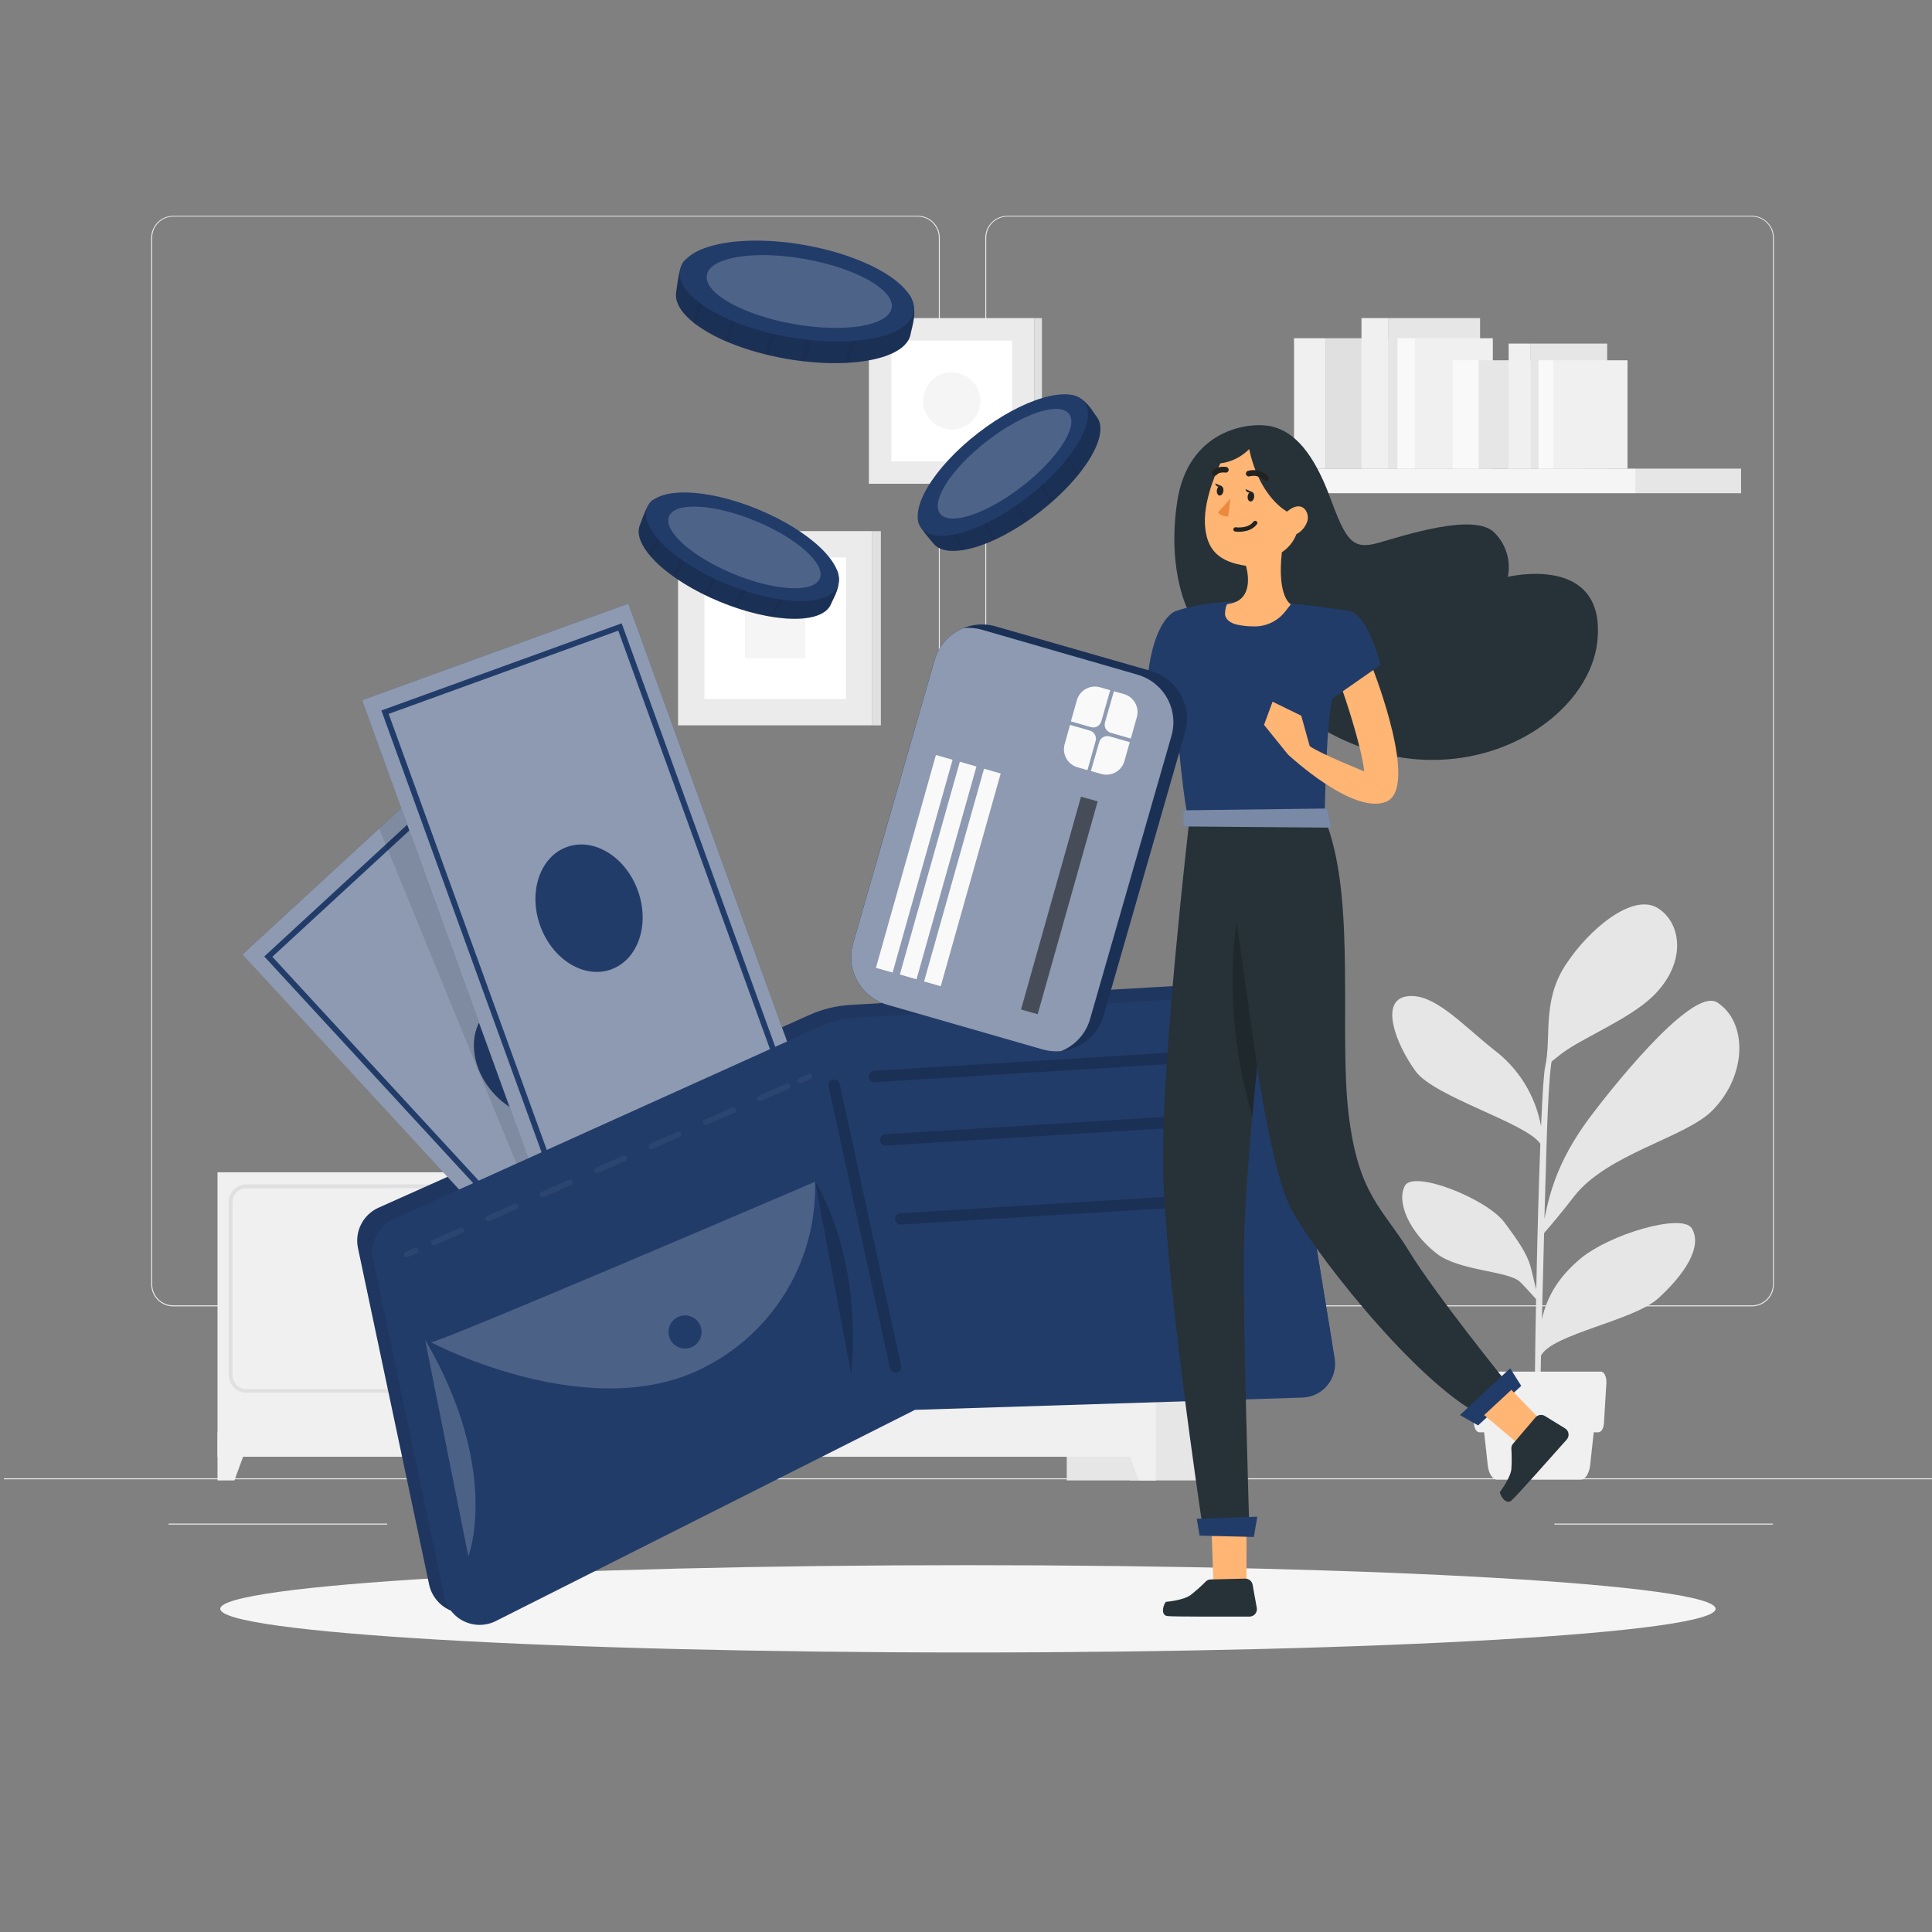 <svg width="338" height="338" viewBox="0 0 338 338" fill="none" xmlns="http://www.w3.org/2000/svg">
<rect x="0" y="0" width="338" height="338" fill="#808080" stroke="none"/>
<g clip-path="url(#clip0_1_2140)">
<path d="M337.993 258.632H0.679V258.801H337.993V258.632Z" fill="#EBEBEB"/>
<path d="M117.538 262.936H101.9V263.105H117.538V262.936Z" fill="#EBEBEB"/>
<path d="M310.178 266.552H271.947V266.721H310.178V266.552Z" fill="#EBEBEB"/>
<path d="M67.73 266.552H29.499V266.721H67.73V266.552Z" fill="#EBEBEB"/>
<path d="M160.566 228.544H30.302C29.281 228.542 28.303 228.135 27.582 227.413C26.861 226.691 26.456 225.712 26.456 224.691V41.577C26.465 40.562 26.874 39.592 27.594 38.877C28.314 38.162 29.287 37.76 30.302 37.758H160.566C161.587 37.758 162.567 38.164 163.29 38.887C164.012 39.609 164.418 40.589 164.418 41.611V224.691C164.418 225.713 164.012 226.693 163.29 227.415C162.567 228.138 161.587 228.544 160.566 228.544ZM30.302 37.894C29.326 37.895 28.391 38.284 27.701 38.975C27.012 39.665 26.625 40.601 26.625 41.577V224.691C26.625 225.667 27.012 226.603 27.701 227.294C28.391 227.984 29.326 228.373 30.302 228.375H160.566C161.542 228.371 162.476 227.982 163.166 227.292C163.856 226.602 164.246 225.667 164.249 224.691V41.577C164.246 40.601 163.856 39.666 163.166 38.976C162.476 38.286 161.542 37.897 160.566 37.894H30.302Z" fill="#EBEBEB"/>
<path d="M306.495 228.544H176.224C175.203 228.54 174.226 228.133 173.504 227.411C172.782 226.69 172.375 225.712 172.372 224.691V41.577C172.382 40.562 172.793 39.592 173.514 38.877C174.235 38.162 175.209 37.76 176.224 37.758H306.495C307.508 37.762 308.479 38.165 309.198 38.88C309.917 39.594 310.324 40.563 310.333 41.577V224.691C310.334 225.196 310.236 225.697 310.043 226.164C309.851 226.63 309.568 227.055 309.212 227.413C308.855 227.77 308.432 228.054 307.966 228.248C307.5 228.442 307 228.543 306.495 228.544ZM176.224 37.894C175.248 37.897 174.313 38.286 173.623 38.976C172.933 39.666 172.544 40.601 172.54 41.577V224.691C172.544 225.667 172.933 226.602 173.623 227.292C174.313 227.982 175.248 228.371 176.224 228.375H306.495C307.47 228.371 308.405 227.982 309.095 227.292C309.785 226.602 310.175 225.667 310.178 224.691V41.577C310.175 40.601 309.785 39.666 309.095 38.976C308.405 38.286 307.47 37.897 306.495 37.894H176.224Z" fill="#EBEBEB"/>
<path d="M213.234 205.087H197.657V258.996H213.234V205.087Z" fill="#E6E6E6"/>
<path d="M202.204 205.087H186.627V258.996H202.204V205.087Z" fill="#E6E6E6"/>
<path d="M199.249 258.996H202.204V250.577H196.139L199.249 258.996Z" fill="#F0F0F0"/>
<path d="M123.9 205.087H108.323V258.996H123.9V205.087Z" fill="#E6E6E6"/>
<path d="M202.211 205.087H121.323V254.854H202.211V205.087Z" fill="#F0F0F0"/>
<path d="M197.171 243.655H165.463C164.647 243.652 163.865 243.326 163.287 242.748C162.71 242.171 162.384 241.389 162.38 240.572V210.275C162.382 209.458 162.708 208.676 163.286 208.099C163.864 207.522 164.647 207.198 165.463 207.198H197.137C197.954 207.198 198.737 207.522 199.315 208.099C199.893 208.676 200.218 209.458 200.22 210.275V240.572C200.217 241.383 199.895 242.16 199.325 242.737C198.755 243.313 197.982 243.643 197.171 243.655ZM165.463 207.9C164.829 207.9 164.22 208.151 163.77 208.599C163.32 209.046 163.065 209.654 163.062 210.288V240.586C163.058 240.901 163.117 241.214 163.234 241.507C163.351 241.8 163.525 242.067 163.746 242.292C163.966 242.518 164.229 242.697 164.519 242.821C164.809 242.945 165.121 243.011 165.436 243.015H197.144C197.78 243.018 198.391 242.769 198.844 242.323C199.296 241.877 199.554 241.269 199.559 240.633V210.275C199.559 209.961 199.497 209.649 199.377 209.359C199.256 209.069 199.08 208.806 198.857 208.584C198.635 208.362 198.371 208.186 198.08 208.066C197.79 207.947 197.478 207.886 197.164 207.887L165.463 207.9Z" fill="#E0E0E0"/>
<path d="M158.029 243.655H126.322C125.505 243.652 124.723 243.326 124.145 242.748C123.568 242.171 123.242 241.389 123.239 240.572V210.275C123.24 209.458 123.566 208.676 124.144 208.099C124.722 207.522 125.505 207.198 126.322 207.198H158.029C158.846 207.198 159.629 207.522 160.207 208.099C160.785 208.676 161.11 209.458 161.112 210.275V240.572C161.11 241.389 160.785 242.173 160.207 242.75C159.629 243.328 158.846 243.654 158.029 243.655ZM126.322 207.9C126.007 207.899 125.696 207.96 125.406 208.08C125.115 208.2 124.851 208.375 124.629 208.597C124.406 208.819 124.23 209.083 124.109 209.373C123.989 209.663 123.927 209.974 123.927 210.288V240.586C123.927 240.9 123.989 241.212 124.109 241.502C124.229 241.793 124.406 242.057 124.628 242.279C124.85 242.502 125.115 242.678 125.405 242.798C125.696 242.919 126.007 242.981 126.322 242.981H158.029C158.664 242.979 159.273 242.726 159.723 242.278C160.173 241.829 160.427 241.221 160.431 240.586V210.275C160.427 209.64 160.173 209.033 159.723 208.585C159.273 208.138 158.664 207.887 158.029 207.887L126.322 207.9Z" fill="#E0E0E0"/>
<path d="M155.088 216.771C154.5 216.771 153.925 216.597 153.436 216.27C152.947 215.944 152.565 215.48 152.34 214.936C152.115 214.393 152.055 213.795 152.17 213.218C152.284 212.641 152.567 212.111 152.982 211.695C153.397 211.278 153.927 210.995 154.503 210.879C155.08 210.763 155.678 210.821 156.222 211.046C156.766 211.27 157.231 211.65 157.558 212.138C157.886 212.627 158.062 213.201 158.063 213.789C158.063 214.579 157.75 215.337 157.192 215.896C156.634 216.455 155.878 216.77 155.088 216.771Z" fill="#F9F9F9"/>
<path d="M168.432 216.771C167.844 216.775 167.267 216.605 166.776 216.281C166.284 215.958 165.9 215.496 165.671 214.953C165.442 214.411 165.379 213.814 165.49 213.236C165.601 212.658 165.881 212.126 166.294 211.707C166.707 211.288 167.235 211.001 167.812 210.882C168.388 210.764 168.987 210.818 169.532 211.04C170.077 211.261 170.544 211.64 170.874 212.127C171.205 212.614 171.383 213.188 171.387 213.776V213.837C171.378 214.616 171.063 215.36 170.511 215.909C169.958 216.458 169.211 216.768 168.432 216.771Z" fill="#F9F9F9"/>
<path d="M124.277 258.996H121.316V250.577H127.381L124.277 258.996Z" fill="#F0F0F0"/>
<path d="M118.941 205.087H103.364V258.996H118.941V205.087Z" fill="#E6E6E6"/>
<path d="M115.98 258.996H118.941V250.577H112.876L115.98 258.996Z" fill="#F0F0F0"/>
<path d="M118.941 205.087H38.053V254.854H118.941V205.087Z" fill="#F0F0F0"/>
<path d="M113.902 243.655H82.194C81.377 243.655 80.592 243.331 80.014 242.752C79.436 242.174 79.111 241.39 79.111 240.572V210.275C79.113 209.458 79.439 208.676 80.017 208.099C80.595 207.522 81.378 207.198 82.194 207.198H113.868C114.685 207.198 115.468 207.522 116.046 208.099C116.624 208.676 116.949 209.458 116.951 210.275V240.572C116.951 241.384 116.631 242.163 116.06 242.741C115.489 243.318 114.714 243.647 113.902 243.655ZM82.194 207.9C81.88 207.899 81.569 207.96 81.278 208.08C80.988 208.2 80.724 208.375 80.501 208.597C80.279 208.819 80.102 209.083 79.982 209.373C79.861 209.663 79.799 209.974 79.799 210.288V240.586C79.796 240.901 79.854 241.214 79.972 241.507C80.089 241.8 80.263 242.067 80.484 242.292C80.704 242.518 80.967 242.697 81.257 242.821C81.547 242.945 81.859 243.011 82.174 243.015H113.882C114.518 243.018 115.13 242.77 115.584 242.323C116.038 241.877 116.296 241.269 116.304 240.633V210.275C116.3 209.641 116.046 209.035 115.598 208.588C115.149 208.14 114.542 207.888 113.909 207.887L82.194 207.9Z" fill="#E0E0E0"/>
<path d="M74.76 243.655H43.093C42.275 243.655 41.491 243.331 40.913 242.752C40.334 242.174 40.01 241.39 40.01 240.572V210.275C40.01 209.87 40.089 209.47 40.245 209.096C40.4 208.722 40.627 208.383 40.913 208.097C41.199 207.811 41.539 207.585 41.913 207.431C42.287 207.277 42.688 207.198 43.093 207.198H74.76C75.164 207.198 75.565 207.277 75.939 207.431C76.313 207.585 76.653 207.811 76.939 208.097C77.226 208.383 77.453 208.722 77.608 209.096C77.763 209.47 77.843 209.87 77.843 210.275V240.572C77.841 241.39 77.516 242.173 76.938 242.75C76.36 243.328 75.577 243.654 74.76 243.655ZM43.093 207.9C42.778 207.898 42.466 207.959 42.175 208.078C41.883 208.197 41.618 208.373 41.395 208.595C41.172 208.817 40.995 209.081 40.874 209.371C40.753 209.662 40.691 209.974 40.691 210.288V240.586C40.688 240.901 40.746 241.214 40.864 241.507C40.981 241.8 41.155 242.067 41.375 242.292C41.596 242.518 41.859 242.697 42.149 242.821C42.439 242.945 42.75 243.011 43.066 243.015H74.773C75.088 243.015 75.4 242.954 75.692 242.834C75.983 242.714 76.248 242.538 76.471 242.315C76.694 242.093 76.871 241.829 76.992 241.538C77.113 241.247 77.175 240.935 77.175 240.62V210.261C77.175 209.947 77.113 209.635 76.992 209.344C76.871 209.054 76.694 208.79 76.471 208.568C76.248 208.346 75.983 208.17 75.691 208.051C75.4 207.932 75.088 207.871 74.773 207.873L43.093 207.9Z" fill="#E0E0E0"/>
<path d="M71.825 216.771C71.237 216.773 70.661 216.599 70.171 216.274C69.681 215.948 69.299 215.484 69.072 214.941C68.846 214.398 68.786 213.8 68.899 213.222C69.013 212.645 69.295 212.114 69.71 211.697C70.125 211.28 70.654 210.996 71.231 210.88C71.808 210.763 72.406 210.821 72.951 211.045C73.495 211.269 73.96 211.649 74.288 212.138C74.616 212.626 74.792 213.201 74.793 213.789C74.795 214.18 74.72 214.568 74.571 214.93C74.423 215.291 74.205 215.62 73.929 215.897C73.653 216.174 73.325 216.394 72.964 216.544C72.603 216.694 72.216 216.771 71.825 216.771Z" fill="#F9F9F9"/>
<path d="M85.169 216.771C84.581 216.775 84.005 216.605 83.513 216.281C83.022 215.958 82.637 215.496 82.409 214.953C82.18 214.411 82.117 213.814 82.228 213.236C82.338 212.658 82.618 212.126 83.031 211.707C83.445 211.288 83.973 211.001 84.549 210.882C85.125 210.764 85.724 210.818 86.269 211.04C86.814 211.261 87.281 211.64 87.612 212.127C87.942 212.614 88.12 213.188 88.124 213.776V213.837C88.115 214.616 87.801 215.36 87.248 215.909C86.695 216.458 85.949 216.768 85.169 216.771Z" fill="#F9F9F9"/>
<path d="M41.008 258.996H38.053V250.577H44.111L41.008 258.996Z" fill="#F0F0F0"/>
<path d="M180.993 55.65H152.011V84.632H180.993V55.65Z" fill="#EBEBEB"/>
<path d="M182.282 55.657H181V84.639H182.282V55.657Z" fill="#E0E0E0"/>
<path d="M177.074 59.583H155.944V80.712H177.074V59.583Z" fill="white"/>
<path d="M170.044 73.676C169.58 74.141 169.028 74.51 168.421 74.762C167.814 75.014 167.163 75.144 166.506 75.144C165.848 75.144 165.198 75.014 164.59 74.762C163.983 74.51 163.432 74.141 162.967 73.676C162.031 72.737 161.506 71.466 161.506 70.141C161.506 68.815 162.031 67.544 162.967 66.606C163.907 65.669 165.179 65.144 166.506 65.144C167.832 65.144 169.105 65.669 170.044 66.606C170.98 67.544 171.506 68.815 171.506 70.141C171.506 71.466 170.98 72.737 170.044 73.676Z" fill="#F5F5F5"/>
<path d="M152.605 92.916H118.624V126.897H152.605V92.916Z" fill="#EBEBEB"/>
<path d="M154.109 92.923H152.605V126.904H154.109V92.923Z" fill="#E0E0E0"/>
<path d="M148.004 97.524H123.232V122.296H148.004V97.524Z" fill="white"/>
<path d="M140.894 104.621H130.329V115.186H140.894V104.621Z" fill="#F5F5F5"/>
<path d="M304.599 81.987H286.202V86.285H304.599V81.987Z" fill="#E6E6E6"/>
<path d="M286.202 81.987H210.05V86.285H286.202V81.987Z" fill="#F5F5F5"/>
<path d="M253.32 59.171H231.881V81.994H253.32V59.171Z" fill="#E0E0E0"/>
<path d="M231.881 59.171H226.389V81.994H231.881V59.171Z" fill="#F0F0F0"/>
<path d="M258.94 55.65H242.837V81.987H258.94V55.65Z" fill="#E6E6E6"/>
<path d="M242.844 55.65H238.189V81.987H242.844V55.65Z" fill="#F0F0F0"/>
<path d="M261.166 59.171H247.586V81.994H261.166V59.171Z" fill="#F0F0F0"/>
<path d="M247.586 59.171H244.483V81.994H247.586V59.171Z" fill="#F9F9F9"/>
<path d="M276.508 63.03H258.697V81.987H276.508V63.03Z" fill="#E6E6E6"/>
<path d="M258.697 63.03H254.137V81.987H258.697V63.03Z" fill="#F9F9F9"/>
<path d="M281.176 60.109H267.798V81.994H281.176V60.109Z" fill="#E6E6E6"/>
<path d="M267.798 60.109H263.933V81.994H267.798V60.109Z" fill="#F0F0F0"/>
<path d="M284.731 63.03H271.738V81.987H284.731V63.03Z" fill="#F0F0F0"/>
<path d="M271.738 63.03H269.161V81.987H271.738V63.03Z" fill="#F9F9F9"/>
<path d="M275.313 209.398C281.075 201.869 294.79 199.069 299.532 194.32C305.739 188.093 305.712 178.749 300.423 175.376C295.835 172.448 280.616 192.242 278.909 194.468C273.006 202.085 271.299 207.731 270.193 213.202C270.321 208.554 270.442 204.277 270.544 200.985C270.861 190.238 271.259 186.777 271.448 185.718C272.122 185.192 272.837 184.591 273.269 184.268C276.953 181.522 285.116 178.25 289.197 174.263C295.161 168.434 294.196 161.445 290.013 158.861C285.649 156.163 277.917 162.565 273.822 168.927C269.727 175.288 271.475 181.387 270.328 186.629C270.085 187.668 269.835 191.601 269.606 197.059C268.635 191.68 265.66 186.871 261.281 183.6C255.634 179.093 250.757 173.602 246.102 174.31C241.447 175.018 243.977 182.284 247.633 187.384C250.912 191.925 267.096 196.458 269.478 200.108C269.194 207.529 268.945 216.872 268.769 225.602C267.494 221.096 268.371 220.718 263.143 213.796C260.04 209.694 247.289 204.621 245.778 207.455C244.267 210.288 246.567 215.604 251.377 219.335C255.257 222.344 263.831 222.337 265.862 224.206C266.327 224.637 267.886 226.311 268.736 227.275C268.526 237.921 268.439 247.318 268.54 250.53L269.377 250.563C269.336 249.734 269.43 244.316 269.599 237.145C271.69 233.333 285.79 231.073 290.115 227.134C294.662 222.985 297.927 218.141 295.977 214.896C294.351 212.197 281.554 215.867 276.312 220.347C272.844 223.329 270.726 226.52 269.754 230.797C269.869 225.913 270.011 220.677 270.139 215.719C271.205 214.511 273.586 211.658 275.313 209.398Z" fill="#E6E6E6"/>
<path d="M276.542 258.855H261.929C261.126 258.855 260.438 257.816 260.283 256.372L259.244 246.927H279.22L278.188 256.372C278.019 257.816 277.338 258.855 276.542 258.855Z" fill="#F0F0F0"/>
<path d="M279.638 250.577H258.825C258.326 250.577 257.908 249.902 257.854 248.971L257.429 241.982C257.361 240.91 257.813 239.958 258.4 239.958H280.069C280.65 239.958 281.102 240.896 281.034 241.982L280.609 248.971C280.562 249.889 280.137 250.577 279.638 250.577Z" fill="#F0F0F0"/>
<path d="M169.336 289.098C241.577 289.098 300.14 285.679 300.14 281.461C300.14 277.244 241.577 273.825 169.336 273.825C97.095 273.825 38.532 277.244 38.532 281.461C38.532 285.679 97.095 289.098 169.336 289.098Z" fill="#F5F5F5"/>
<path d="M145.38 105.68C143.889 109.303 135.112 109.053 125.917 105.262C116.722 101.471 110.468 95.46 111.959 91.837C112.31 91 113.308 87.863 114.307 87.431C117.734 85.981 124.257 89.24 131.321 92.154C137.898 94.852 145.42 96.613 146.588 100.182C147.289 102.354 145.805 104.648 145.38 105.68Z" fill="#223C6A"/>
<path opacity="0.2" d="M146.588 100.182C147.148 103.022 145.913 104.385 145.38 105.68C144.847 106.975 143.289 107.825 141.11 108.122C140.837 108.169 140.562 108.2 140.287 108.217C138.616 108.315 136.939 108.227 135.288 107.954C135.051 107.954 134.815 107.879 134.572 107.839C132.634 107.491 130.724 106.999 128.858 106.368L128.184 106.139C127.435 105.876 126.666 105.586 125.897 105.269C125.128 104.951 124.399 104.594 123.677 104.277L123.057 103.98C121.356 103.139 119.717 102.179 118.152 101.106L117.599 100.715C116.233 99.749 114.981 98.631 113.868 97.382C113.699 97.193 113.544 97.011 113.396 96.822C111.945 94.987 111.372 93.233 111.945 91.837C112.323 90.939 113.133 87.87 114.293 87.425C115.72 87.022 117.231 87.022 118.658 87.425L119.333 87.587C122.706 88.45 126.956 90.373 131.294 92.16C136.407 94.272 142.459 96.465 145.427 98.995C145.604 99.143 145.773 99.301 145.933 99.467C146.17 99.687 146.389 99.926 146.588 100.182Z" fill="black"/>
<g opacity="0.2">
<path opacity="0.2" d="M119.67 87.006L119.36 87.573L113.882 97.375C113.713 97.186 113.558 97.004 113.41 96.815L118.672 87.411L119.083 86.683L119.67 87.006Z" fill="black"/>
</g>
<g opacity="0.2">
<path opacity="0.2" d="M123.812 91.007L118.165 101.126L117.612 100.735L123.225 90.697L123.812 91.007Z" fill="black"/>
</g>
<g opacity="0.2">
<path opacity="0.2" d="M134.195 96.809L128.858 106.368L128.184 106.139L133.581 96.451L134.195 96.809Z" fill="black"/>
</g>
<g opacity="0.2">
<path opacity="0.2" d="M129.364 94.11L123.691 104.277L123.07 103.98L128.777 93.753L129.364 94.11Z" fill="black"/>
</g>
<g opacity="0.2">
<path opacity="0.2" d="M140.489 98.657L135.288 107.954C135.051 107.954 134.815 107.879 134.573 107.839L139.895 98.32L140.489 98.657Z" fill="black"/>
</g>
<path d="M146.547 102.523C145.056 106.146 136.387 106.004 127.186 102.206C117.984 98.408 111.737 92.403 113.234 88.781C114.732 85.158 123.394 85.306 132.596 89.098C141.798 92.889 148.038 98.88 146.547 102.523Z" fill="#223C6A"/>
<path opacity="0.2" d="M143.417 101.207C142.364 103.764 135.605 103.407 128.325 100.405C121.046 97.402 116 92.889 117.052 90.332C118.105 87.775 124.865 88.133 132.151 91.135C139.437 94.137 144.476 98.65 143.417 101.207Z" fill="white"/>
<path d="M191.875 72.934C194.277 76.03 189.703 83.525 181.83 89.617C173.957 95.709 165.639 98.138 163.244 95.014C162.691 94.299 160.451 91.904 160.586 90.784C161.038 87.094 167.103 83.06 173.148 78.378C178.774 74.02 184.029 68.366 187.706 69.129C189.939 69.621 191.194 72.057 191.875 72.934Z" fill="#223C6A"/>
<path opacity="0.2" d="M187.706 69.156C190.452 70.087 191.019 71.854 191.876 72.934C192.732 74.013 192.699 75.814 191.876 77.858C191.781 78.108 191.666 78.358 191.545 78.614C190.806 80.114 189.901 81.526 188.846 82.824C188.705 83.013 188.55 83.195 188.394 83.384C187.126 84.897 185.746 86.313 184.266 87.62L183.746 88.072C183.146 88.592 182.512 89.111 181.857 89.617C181.203 90.123 180.549 90.602 179.887 91.054C179.705 91.189 179.51 91.317 179.327 91.445C177.751 92.503 176.101 93.445 174.389 94.265C174.18 94.373 173.978 94.461 173.782 94.555C172.261 95.259 170.666 95.788 169.026 96.134C168.783 96.188 168.547 96.228 168.311 96.262C165.997 96.606 164.189 96.262 163.264 95.041C162.671 94.272 160.411 92.039 160.606 90.818C160.959 89.374 161.71 88.059 162.772 87.02C162.92 86.851 163.082 86.683 163.251 86.507C165.686 83.984 169.458 81.279 173.168 78.412C177.546 75.038 182.458 70.862 186.121 69.554C186.342 69.472 186.567 69.403 186.796 69.344C187.094 69.259 187.399 69.196 187.706 69.156Z" fill="black"/>
<g opacity="0.2">
<path opacity="0.2" d="M162.893 85.954L163.231 86.507L169.006 96.134C168.763 96.188 168.527 96.229 168.291 96.262L162.752 87.006L162.32 86.332L162.893 85.954Z" fill="black"/>
</g>
<g opacity="0.2">
<path opacity="0.2" d="M168.419 84.348L174.369 94.265C174.16 94.373 173.958 94.461 173.762 94.555L167.839 84.692L168.419 84.348Z" fill="black"/>
</g>
<g opacity="0.2">
<path opacity="0.2" d="M178.612 78.236L184.246 87.627L183.726 88.079L178.032 78.58L178.612 78.236Z" fill="black"/>
</g>
<g opacity="0.2">
<path opacity="0.2" d="M173.877 81.076L179.867 91.054C179.685 91.189 179.49 91.317 179.307 91.445L173.29 81.421L173.877 81.076Z" fill="black"/>
</g>
<g opacity="0.2">
<path opacity="0.2" d="M183.348 73.683L188.826 82.824C188.684 83.013 188.529 83.195 188.374 83.384L182.768 74.033L183.348 73.683Z" fill="black"/>
</g>
<path d="M179.788 86.97C187.656 80.876 192.09 73.426 189.692 70.33C187.294 67.234 178.972 69.665 171.104 75.759C163.237 81.853 158.802 89.303 161.2 92.398C163.598 95.494 171.92 93.064 179.788 86.97Z" fill="#223C6A"/>
<path opacity="0.2" d="M178.812 85.092C185.039 80.269 188.713 74.585 187.018 72.396C185.322 70.207 178.9 72.343 172.673 77.166C166.446 81.99 162.772 87.674 164.468 89.862C166.163 92.051 172.585 89.915 178.812 85.092Z" fill="white"/>
<path d="M159.311 58.429C158.542 62.868 148.585 64.744 137.305 62.72C126.025 60.696 117.518 55.481 118.307 51.042C118.49 50.01 118.807 46.252 119.866 45.503C123.367 43.034 131.503 45.098 140.165 46.637C148.261 48.074 157.119 48.188 159.311 51.919C160.64 54.213 159.534 57.161 159.311 58.429Z" fill="#223C6A"/>
<path opacity="0.2" d="M159.311 51.926C160.66 54.989 159.588 56.817 159.311 58.409C159.035 60.001 157.49 61.33 155.115 62.207C154.825 62.322 154.521 62.416 154.211 62.511C152.353 63.033 150.444 63.347 148.517 63.448C148.24 63.448 147.971 63.448 147.687 63.496C145.417 63.579 143.145 63.496 140.887 63.246L140.098 63.145C139.187 63.03 138.249 62.895 137.312 62.727C136.374 62.558 135.463 62.369 134.566 62.16C134.309 62.106 134.053 62.038 133.797 61.978C131.677 61.454 129.598 60.778 127.577 59.954C127.327 59.859 127.091 59.752 126.855 59.657C125.08 58.902 123.397 57.949 121.836 56.817C121.599 56.648 121.384 56.48 121.161 56.304C119.07 54.597 117.997 52.762 118.3 51.056C118.503 49.949 118.665 46.333 119.852 45.517C121.039 44.7 122.74 44.444 124.763 44.437H125.573C129.621 44.572 134.836 45.699 140.158 46.643C146.432 47.763 153.779 48.742 157.733 50.86C157.964 50.983 158.19 51.118 158.407 51.265C158.725 51.461 159.027 51.682 159.311 51.926Z" fill="black"/>
<g opacity="0.2">
<path opacity="0.2" d="M125.795 43.749L125.579 44.458L121.829 56.83C121.592 56.661 121.377 56.493 121.154 56.318L124.756 44.451L125.04 43.526L125.795 43.749Z" fill="black"/>
</g>
<g opacity="0.2">
<path opacity="0.2" d="M131.436 47.203L127.57 59.947C127.32 59.853 127.084 59.745 126.848 59.65L130.694 46.967L131.436 47.203Z" fill="black"/>
</g>
<g opacity="0.2">
<path opacity="0.2" d="M144.544 51.197L140.881 63.266L140.091 63.165L143.795 50.968L144.544 51.197Z" fill="black"/>
</g>
<g opacity="0.2">
<path opacity="0.2" d="M138.452 49.349L134.559 62.166C134.303 62.113 134.046 62.045 133.79 61.984L137.703 49.106L138.452 49.349Z" fill="black"/>
</g>
<g opacity="0.2">
<path opacity="0.2" d="M152.079 51.723L148.511 63.469C148.234 63.469 147.964 63.469 147.681 63.516L151.331 51.501L152.079 51.723Z" fill="black"/>
</g>
<path d="M159.836 54.553C160.626 50.115 152.119 44.889 140.836 42.881C129.552 40.873 119.765 42.844 118.975 47.282C118.185 51.721 126.692 56.947 137.976 58.955C149.259 60.962 159.046 58.992 159.836 54.553Z" fill="#223C6A"/>
<path opacity="0.2" d="M155.996 53.875C156.554 50.739 149.769 46.908 140.84 45.319C131.912 43.73 124.221 44.985 123.663 48.121C123.105 51.258 129.891 55.088 138.819 56.677C147.748 58.266 155.438 57.011 155.996 53.875Z" fill="white"/>
<path d="M218.206 171.76L148.78 175.808C146.328 175.952 143.921 176.537 141.676 177.535L66.266 211.266C64.943 211.848 63.859 212.866 63.197 214.15C62.533 215.435 62.331 216.908 62.623 218.323L75.084 277.252C75.294 278.201 75.719 279.089 76.326 279.849C76.932 280.608 77.704 281.219 78.583 281.634C79.462 282.05 80.424 282.258 81.396 282.245C82.368 282.231 83.324 281.996 84.191 281.556L158.623 244.397L227.354 242.097C228.2 242.074 229.031 241.872 229.792 241.503C230.554 241.134 231.228 240.607 231.77 239.957C232.312 239.308 232.709 238.55 232.935 237.735C233.161 236.919 233.211 236.065 233.082 235.229L223.886 178.803C223.408 175.889 221.195 171.672 218.206 171.76Z" fill="#223C6A"/>
<path opacity="0.1" d="M218.206 171.76L148.78 175.808C146.328 175.952 143.921 176.537 141.676 177.535L66.266 211.266C64.943 211.848 63.859 212.866 63.197 214.15C62.533 215.435 62.331 216.908 62.623 218.323L75.084 277.252C75.294 278.201 75.719 279.089 76.326 279.849C76.932 280.608 77.704 281.219 78.583 281.634C79.462 282.05 80.424 282.258 81.396 282.245C82.368 282.231 83.324 281.996 84.191 281.556L158.623 244.397L227.354 242.097C228.2 242.074 229.031 241.872 229.792 241.503C230.554 241.134 231.228 240.607 231.77 239.957C232.312 239.308 232.709 238.55 232.935 237.735C233.161 236.919 233.211 236.065 233.082 235.229L223.886 178.803C223.408 175.889 221.195 171.672 218.206 171.76Z" fill="black"/>
<path d="M78.854 133.39L42.42 166.975L107.802 237.903L144.236 204.318L78.854 133.39Z" fill="#223C6A"/>
<path opacity="0.5" d="M144.226 204.324L107.79 237.907L42.418 166.984L66.327 144.944L78.855 133.394L80.939 135.661L144.226 204.324Z" fill="#F9F9F9"/>
<path d="M79.088 137.726L46.94 167.36L108.097 233.705L140.245 204.071L79.088 137.726Z" stroke="#223C6A" stroke-miterlimit="10"/>
<path d="M100.826 193.57C104.513 190.171 104.047 183.667 99.784 179.043C95.522 174.418 89.077 173.425 85.389 176.824C81.702 180.223 82.168 186.727 86.431 191.352C90.694 195.976 97.138 196.969 100.826 193.57Z" fill="#223C6A"/>
<path opacity="0.1" d="M107.405 209.121L94.459 213.594L66.326 144.944L78.854 133.394L80.939 135.661L107.405 209.121Z" fill="black"/>
<path d="M109.927 105.603L63.344 122.493L96.226 213.181L142.81 196.29L109.927 105.603Z" fill="#223C6A"/>
<path opacity="0.5" d="M109.927 105.603L63.344 122.493L96.226 213.181L142.81 196.29L109.927 105.603Z" fill="#F9F9F9"/>
<path d="M108.463 109.692L67.359 124.596L98.117 209.424L139.221 194.52L108.463 109.692Z" stroke="#223C6A" stroke-miterlimit="10"/>
<path d="M106.933 169.593C111.648 167.883 113.732 161.704 111.588 155.792C109.444 149.879 103.884 146.472 99.17 148.181C94.455 149.891 92.371 156.07 94.515 161.982C96.659 167.895 102.219 171.302 106.933 169.593Z" fill="#223C6A"/>
<path d="M218.658 174.155L150.183 178.014C147.756 178.147 145.375 178.73 143.161 179.734L68.857 213.277C67.548 213.868 66.48 214.889 65.83 216.169C65.18 217.45 64.987 218.914 65.281 220.32L77.742 279.276C77.942 280.219 78.357 281.103 78.953 281.861C79.549 282.619 80.31 283.231 81.18 283.648C82.049 284.066 83.002 284.279 83.966 284.27C84.93 284.262 85.88 284.033 86.741 283.6L160.073 246.651L227.86 244.505C228.699 244.479 229.523 244.273 230.277 243.903C231.03 243.533 231.696 243.006 232.23 242.358C232.764 241.71 233.153 240.956 233.372 240.145C233.591 239.334 233.635 238.487 233.5 237.658L224.278 181.239C223.799 178.297 221.613 174.074 218.658 174.155Z" fill="#223C6A"/>
<path opacity="0.2" d="M152.969 188.336L211.723 184.72" stroke="black" stroke-width="2" stroke-linecap="round" stroke-linejoin="round"/>
<path opacity="0.2" d="M145.933 189.854L156.666 239.156" stroke="black" stroke-width="2" stroke-linecap="round" stroke-linejoin="round"/>
<path opacity="0.2" d="M74.368 234.366L81.938 272.287C81.938 272.287 87.739 257.242 74.368 234.366Z" fill="#F9F9F9"/>
<path opacity="0.2" d="M75.36 234.811C75.623 235.486 142.594 206.746 142.594 206.746C142.775 213.262 141.146 219.7 137.887 225.346C134.629 230.991 129.869 235.622 124.136 238.724C103.978 250.024 75.36 234.811 75.36 234.811Z" fill="#F9F9F9"/>
<path d="M119.845 235.931C121.447 235.931 122.746 234.632 122.746 233.03C122.746 231.428 121.447 230.129 119.845 230.129C118.243 230.129 116.944 231.428 116.944 233.03C116.944 234.632 118.243 235.931 119.845 235.931Z" fill="#223C6A"/>
<path opacity="0.2" d="M142.627 206.746C142.627 206.746 150.932 219.247 148.922 240.538L142.627 206.746Z" fill="black"/>
<g opacity="0.2">
<path opacity="0.2" d="M71.164 219.47L72.709 218.788" stroke="#F9F9F9" stroke-linecap="round" stroke-linejoin="round"/>
<path opacity="0.2" d="M75.913 217.372L138.451 189.725" stroke="#F9F9F9" stroke-linecap="round" stroke-linejoin="round" stroke-dasharray="5.2 5.2"/>
<path opacity="0.2" d="M140.057 189.017L141.595 188.336" stroke="#F9F9F9" stroke-linecap="round" stroke-linejoin="round"/>
</g>
<path opacity="0.2" d="M154.939 199.42L213.693 195.797" stroke="black" stroke-width="2" stroke-linecap="round" stroke-linejoin="round"/>
<path opacity="0.2" d="M157.584 213.243L216.337 209.62" stroke="black" stroke-width="2" stroke-linecap="round" stroke-linejoin="round"/>
<path d="M203.458 115.044C203.458 115.044 201.981 130.783 196.132 132.139C192.51 132.922 188.733 132.544 185.338 131.06L180.582 127.403L178.261 135.499C178.261 135.499 180.798 138.946 186.093 136.558C186.093 136.558 195.538 140.714 200.76 136.558C205.981 132.402 207.655 121.001 207.655 121.001L203.458 115.044Z" fill="#FFB573"/>
<path d="M208.16 107.421C208.16 107.421 204.079 100.465 205.934 87.856C207.789 75.248 218.361 73.689 222.442 74.6C226.524 75.511 229.863 79.43 232.643 86.892C235.422 94.353 236.447 96.296 241.082 94.987C245.717 93.679 258.049 89.59 261.483 93.227C262.471 94.22 263.198 95.441 263.602 96.782C264.006 98.124 264.073 99.544 263.797 100.917C263.797 100.917 280.953 96.748 279.469 112.049C277.984 127.349 253.225 141.631 229.674 126.513C206.123 111.394 208.16 107.421 208.16 107.421Z" fill="#263238"/>
<path d="M207.972 144.451C207.972 144.451 203.31 184.544 203.465 203.346C203.62 222.148 210.299 266.458 210.299 266.458H218.536C218.536 266.458 217.45 231.026 217.605 218.903C217.76 206.78 219.933 186.723 219.933 186.723C219.933 186.723 222.571 204.749 225.681 211.118C228.791 217.486 246.041 240.026 258.009 247.022L263.602 241.888C263.602 241.888 251.168 226.506 246.506 218.89C241.845 211.273 237.655 209.114 235.942 194.947C234.228 180.78 237.19 158.119 232.218 144.444L207.972 144.451Z" fill="#263238"/>
<path opacity="0.2" d="M219.933 186.723L216.35 161.31C216.35 161.31 213.524 176.584 219.089 195.237L219.933 186.723Z" fill="black"/>
<path d="M211.992 268.704L212.269 276.577L217.794 277.036L218.071 276.301V268.151L211.992 268.704Z" fill="#FFB573"/>
<path d="M209.368 265.709L209.874 268.657L219.359 268.887L219.96 265.345L209.368 265.709Z" fill="#223C6A"/>
<path d="M255.411 247.568L264.202 239.378L266.138 242.461L258.589 249.369L255.411 247.568Z" fill="#223C6A"/>
<path d="M259.648 247.568L265.45 252.453L269.174 248.074L264.411 243.149L259.648 247.568Z" fill="#FFB573"/>
<path d="M270.3 247.737L273.808 249.896C273.968 249.994 274.105 250.126 274.208 250.283C274.311 250.44 274.379 250.617 274.407 250.803C274.435 250.989 274.421 251.178 274.368 251.358C274.315 251.538 274.223 251.705 274.099 251.845C271.555 254.719 265.058 262.019 264.411 262.531C263.608 263.206 262.637 262.073 262.387 261.061C262.387 261.061 264.229 258.619 264.411 257.053C264.488 255.845 264.488 254.633 264.411 253.424C264.397 253.121 264.498 252.825 264.694 252.594L268.614 247.993C268.816 247.753 269.099 247.595 269.409 247.548C269.719 247.501 270.036 247.568 270.3 247.737Z" fill="#263238"/>
<path d="M219.144 277.252L219.872 281.3C219.906 281.485 219.898 281.675 219.851 281.857C219.803 282.039 219.716 282.208 219.595 282.353C219.475 282.497 219.325 282.614 219.155 282.694C218.984 282.774 218.799 282.817 218.611 282.818C214.772 282.818 205.003 282.858 204.187 282.723C203.168 282.554 203.351 281.097 203.951 280.247C203.951 280.247 206.994 279.991 208.269 279.067C209.217 278.323 210.118 277.521 210.967 276.665C211.184 276.453 211.473 276.33 211.777 276.321L217.815 276.179C218.128 276.168 218.435 276.27 218.68 276.467C218.924 276.664 219.089 276.943 219.144 277.252Z" fill="#263238"/>
<path d="M233.101 122.215L241.521 116.306C241.521 116.306 239.281 107.347 235.962 106.901C232.643 106.456 216.168 103.319 205.691 106.901C205.691 106.901 201.927 107.974 200.766 118.545L205.246 119.976C205.246 119.976 206.851 139.769 207.843 142.819H231.752C231.752 142.819 232.022 125.798 233.101 122.215Z" fill="#223C6A"/>
<path d="M234.917 120.94C234.917 120.94 238.108 130.048 238.674 134.946C238.674 134.946 231.091 131.923 229.135 130.54L227.651 125.211L222.632 122.762L221.141 126.81L225.33 132.004C225.33 132.004 236.752 142.69 242.54 140.248C248.328 137.806 240.253 117.216 240.253 117.216L234.917 120.94Z" fill="#FFB573"/>
<path d="M213.497 81.063C213.497 81.063 210.576 86.892 210.798 91.635C211.021 96.377 213.416 98.313 217.97 98.981C217.97 98.981 219.913 105.053 214.812 105.667C214.421 105.714 214.286 107.259 214.313 107.508C214.448 108.493 215.426 109.033 216.337 109.263C217.296 109.475 218.276 109.584 219.258 109.586C220.29 109.622 221.316 109.422 222.259 109.003C223.203 108.583 224.038 107.955 224.702 107.164C224.81 107.036 225.836 105.727 225.836 105.727C225.836 105.727 223.4 104.52 224.257 96.613C225.419 95.857 226.312 94.751 226.807 93.456C227.273 93.209 227.684 92.872 228.018 92.464C228.351 92.056 228.6 91.586 228.75 91.081C229.115 89.503 227.718 87.317 225.168 89.503C225.168 89.503 220.365 87.074 218.543 78.567C217.192 79.947 215.413 80.827 213.497 81.063Z" fill="#FFB573"/>
<path d="M214.867 90.339L215.278 87.222L213.072 89.665C213.3 89.907 213.58 90.094 213.891 90.21C214.202 90.328 214.536 90.371 214.867 90.339Z" fill="#ED893E"/>
<path d="M216.148 92.62C216.148 92.62 218.476 92.977 219.595 91.486" stroke="#222221" stroke-width="0.75" stroke-linecap="round" stroke-linejoin="round"/>
<path d="M218.475 82.857C219.004 82.707 219.563 82.703 220.094 82.844C220.624 82.985 221.107 83.267 221.491 83.66" stroke="#222221" stroke-linecap="round" stroke-linejoin="round"/>
<path d="M214.448 82.183C214.448 82.183 213.099 81.974 212.498 82.736" stroke="#222221" stroke-linecap="round" stroke-linejoin="round"/>
<path d="M219.413 86.959C219.352 87.431 219.049 87.775 218.739 87.735C218.428 87.695 218.219 87.283 218.28 86.811C218.341 86.339 218.644 85.995 218.954 86.035C219.265 86.076 219.474 86.487 219.413 86.959Z" fill="#222221"/>
<path d="M214.028 85.915C214.089 85.446 213.883 85.032 213.569 84.992C213.255 84.951 212.951 85.298 212.89 85.767C212.829 86.237 213.035 86.65 213.349 86.691C213.663 86.732 213.967 86.384 214.028 85.915Z" fill="#222221"/>
<path d="M218.961 86.035L217.895 85.57C217.909 85.686 217.954 85.797 218.024 85.891C218.094 85.986 218.187 86.06 218.295 86.107C218.403 86.154 218.521 86.172 218.638 86.16C218.755 86.147 218.866 86.104 218.961 86.035Z" fill="#222221"/>
<path d="M213.672 85.037L212.606 84.571C212.62 84.688 212.665 84.799 212.735 84.893C212.805 84.987 212.898 85.062 213.006 85.109C213.114 85.156 213.232 85.174 213.349 85.161C213.466 85.148 213.577 85.106 213.672 85.037Z" fill="#222221"/>
<path d="M207.007 141.766V144.579L232.912 144.795L232.218 141.449L207.007 141.766Z" fill="#223C6A"/>
<path opacity="0.4" d="M207.007 141.766V144.579L232.912 144.795L232.218 141.449L207.007 141.766Z" fill="white"/>
<path d="M207.325 128.112L193.076 177.67C192.603 179.33 191.643 180.809 190.32 181.918C188.997 183.027 187.372 183.714 185.655 183.89C184.563 183.994 183.46 183.894 182.404 183.593L155.169 175.761C152.967 175.125 151.108 173.643 149.997 171.639C148.887 169.634 148.617 167.271 149.246 165.068L163.501 115.496C164.137 113.297 165.62 111.441 167.623 110.333C169.626 109.225 171.986 108.957 174.187 109.586L201.442 117.412C203.639 118.054 205.491 119.541 206.594 121.546C207.696 123.552 207.959 125.913 207.325 128.112Z" fill="#223C6A"/>
<path opacity="0.2" d="M207.325 128.112L193.076 177.67C192.603 179.33 191.643 180.809 190.32 181.918C188.997 183.027 187.372 183.714 185.655 183.89C184.563 183.994 183.46 183.894 182.404 183.593L155.169 175.761C152.967 175.125 151.108 173.643 149.997 171.639C148.887 169.634 148.617 167.271 149.246 165.068L163.501 115.496C164.137 113.297 165.62 111.441 167.623 110.333C169.626 109.225 171.986 108.957 174.187 109.586L201.442 117.412C203.639 118.054 205.491 119.541 206.594 121.546C207.696 123.552 207.959 125.913 207.325 128.112Z" fill="black"/>
<path d="M204.957 128.699L190.708 178.263C190.348 179.525 189.705 180.688 188.826 181.663C187.948 182.638 186.859 183.4 185.642 183.89C184.549 183.994 183.446 183.894 182.39 183.593L155.169 175.761C152.967 175.125 151.108 173.643 149.997 171.639C148.887 169.634 148.617 167.271 149.246 165.068L163.501 115.496C163.861 114.236 164.505 113.075 165.384 112.102C166.262 111.13 167.351 110.371 168.567 109.883C169.66 109.772 170.764 109.873 171.819 110.18L199.02 118.039C201.217 118.671 203.076 120.146 204.188 122.144C205.301 124.141 205.577 126.498 204.957 128.699Z" fill="#223C6A"/>
<path opacity="0.5" d="M204.957 128.699L190.708 178.263C190.348 179.525 189.705 180.688 188.826 181.663C187.948 182.638 186.859 183.4 185.642 183.89C184.549 183.994 183.446 183.894 182.39 183.593L155.169 175.761C152.967 175.125 151.108 173.643 149.997 171.639C148.887 169.634 148.617 167.271 149.246 165.068L163.501 115.496C163.861 114.236 164.505 113.075 165.384 112.102C166.262 111.13 167.351 110.371 168.567 109.883C169.66 109.772 170.764 109.873 171.819 110.18L199.02 118.039C201.217 118.671 203.076 120.146 204.188 122.144C205.301 124.141 205.577 126.498 204.957 128.699Z" fill="#F9F9F9"/>
<path d="M166.652 132.913L163.736 132.092L153.243 169.324L156.158 170.146L166.652 132.913Z" fill="#F9F9F9"/>
<path d="M160.343 171.328L157.429 170.485L167.92 133.266L170.827 134.102L160.343 171.328Z" fill="#F9F9F9"/>
<path d="M164.58 172.543L161.666 171.706L172.156 134.487L175.071 135.323L164.58 172.543Z" fill="#F9F9F9"/>
<path opacity="0.5" d="M192.035 140.201L189.12 139.379L178.626 176.612L181.542 177.434L192.035 140.201Z" fill="black"/>
<path d="M191.667 129.677L190.25 134.73L188.523 134.244C187.686 134.007 186.978 133.447 186.553 132.689C186.128 131.93 186.021 131.034 186.256 130.196L187.201 126.823L190.688 127.822C191.064 127.938 191.378 128.199 191.561 128.547C191.745 128.895 191.783 129.301 191.667 129.677Z" fill="#F9F9F9"/>
<path d="M190.836 127.201L187.349 126.203L188.394 122.506C188.511 122.091 188.708 121.703 188.975 121.365C189.242 121.026 189.572 120.744 189.948 120.533C190.324 120.323 190.738 120.188 191.166 120.138C191.594 120.087 192.027 120.122 192.442 120.239L194.237 120.745L192.671 126.189C192.62 126.377 192.53 126.553 192.409 126.707C192.289 126.86 192.138 126.987 191.967 127.082C191.796 127.176 191.608 127.235 191.414 127.256C191.22 127.276 191.023 127.258 190.836 127.201Z" fill="#F9F9F9"/>
<path d="M194.142 128.833L197.65 129.839L196.719 133.138C196.604 133.553 196.408 133.942 196.142 134.281C195.875 134.621 195.544 134.904 195.168 135.115C194.792 135.326 194.377 135.46 193.949 135.509C193.52 135.559 193.086 135.523 192.672 135.404L190.85 134.892L192.301 129.845C192.354 129.657 192.444 129.482 192.566 129.329C192.688 129.176 192.839 129.049 193.01 128.955C193.181 128.861 193.37 128.802 193.564 128.781C193.758 128.76 193.955 128.778 194.142 128.833Z" fill="#F9F9F9"/>
<path d="M198.892 125.46L197.832 129.211L194.324 128.206C193.949 128.096 193.632 127.843 193.442 127.5C193.253 127.158 193.206 126.754 193.312 126.378L194.878 120.934L196.625 121.426C197.039 121.542 197.425 121.739 197.763 122.004C198.101 122.27 198.383 122.599 198.594 122.974C198.804 123.348 198.939 123.761 198.99 124.187C199.041 124.614 199.008 125.047 198.892 125.46Z" fill="#F9F9F9"/>
</g>
<defs>
<clipPath id="clip0_1_2140">
<rect width="337.314" height="337.314" fill="white" transform="translate(0.679 0.654)"/>
</clipPath>
</defs>
</svg>
